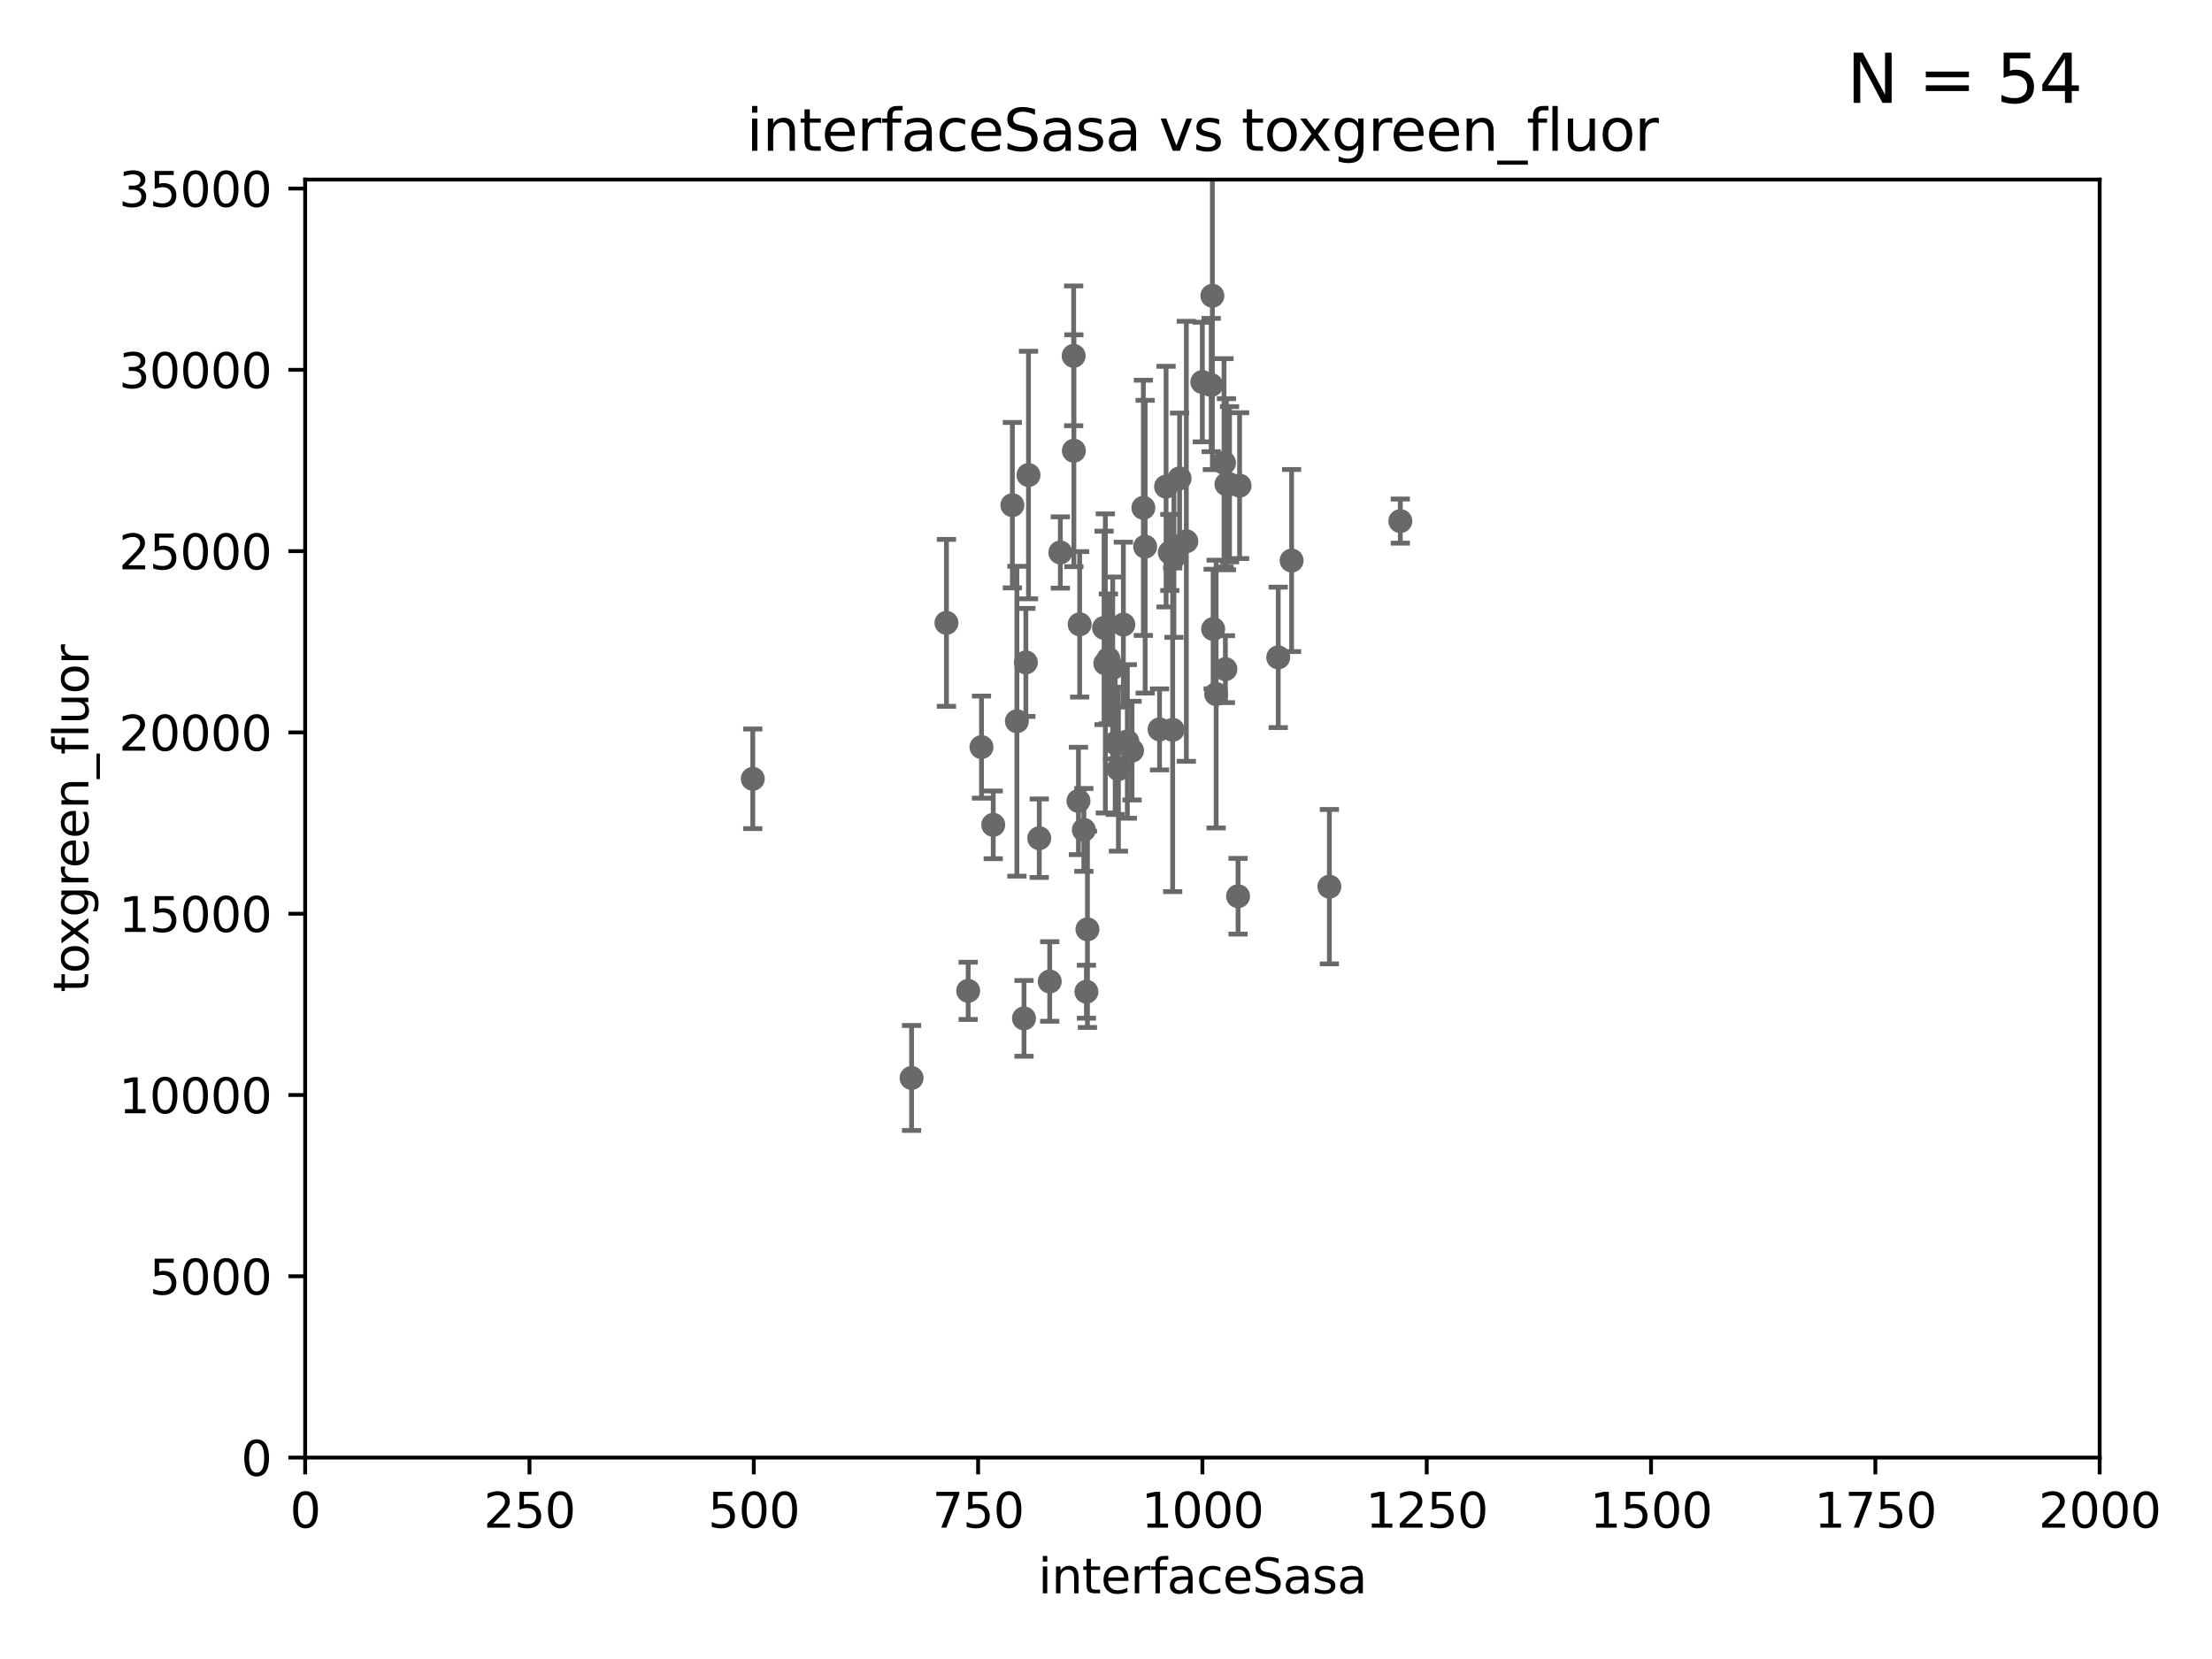 <?xml version="1.0" encoding="utf-8" standalone="no"?>
<!DOCTYPE svg PUBLIC "-//W3C//DTD SVG 1.1//EN"
  "http://www.w3.org/Graphics/SVG/1.1/DTD/svg11.dtd">
<svg xmlns:xlink="http://www.w3.org/1999/xlink" width="460.8pt" height="345.6pt" viewBox="0 0 460.8 345.6" xmlns="http://www.w3.org/2000/svg" version="1.1">
 <defs>
  <style type="text/css">*{stroke-linejoin: round; stroke-linecap: butt}</style>
 </defs>
 <g id="figure_1">
  <g id="patch_1">
   <path d="M 0 345.6 
L 460.8 345.6 
L 460.8 0 
L 0 0 
z
" style="fill: #ffffff"/>
  </g>
  <g id="axes_1">
   <g id="patch_2">
    <path d="M 63.571 303.64 
L 437.4 303.64 
L 437.4 37.411 
L 63.571 37.411 
z
" style="fill: #ffffff"/>
   </g>
   <g id="PathCollection_1">
    <defs>
     <path id="m72a4c3871b" d="M 0 1.118 
C 0.297 1.118 0.581 1 0.791 0.791 
C 1 0.581 1.118 0.297 1.118 0 
C 1.118 -0.297 1 -0.581 0.791 -0.791 
C 0.581 -1 0.297 -1.118 0 -1.118 
C -0.297 -1.118 -0.581 -1 -0.791 -0.791 
C -1 -0.581 -1.118 -0.297 -1.118 0 
C -1.118 0.297 -1 0.581 -0.791 0.791 
C -0.581 1 -0.297 1.118 0 1.118 
z
" style="stroke: #696969"/>
    </defs>
    <g clip-path="url(#pcc42376e22)">
     <use xlink:href="#m72a4c3871b" x="243.693" y="115.09" style="fill: #696969; stroke: #696969"/>
     <use xlink:href="#m72a4c3871b" x="214.256" y="98.96" style="fill: #696969; stroke: #696969"/>
     <use xlink:href="#m72a4c3871b" x="291.711" y="108.552" style="fill: #696969; stroke: #696969"/>
     <use xlink:href="#m72a4c3871b" x="224.916" y="130.059" style="fill: #696969; stroke: #696969"/>
     <use xlink:href="#m72a4c3871b" x="250.465" y="79.585" style="fill: #696969; stroke: #696969"/>
     <use xlink:href="#m72a4c3871b" x="204.462" y="155.635" style="fill: #696969; stroke: #696969"/>
     <use xlink:href="#m72a4c3871b" x="218.677" y="204.462" style="fill: #696969; stroke: #696969"/>
     <use xlink:href="#m72a4c3871b" x="201.688" y="206.41" style="fill: #696969; stroke: #696969"/>
     <use xlink:href="#m72a4c3871b" x="223.708" y="93.895" style="fill: #696969; stroke: #696969"/>
     <use xlink:href="#m72a4c3871b" x="231.802" y="139.15" style="fill: #696969; stroke: #696969"/>
     <use xlink:href="#m72a4c3871b" x="156.817" y="162.243" style="fill: #696969; stroke: #696969"/>
     <use xlink:href="#m72a4c3871b" x="234.846" y="154.457" style="fill: #696969; stroke: #696969"/>
     <use xlink:href="#m72a4c3871b" x="224.662" y="166.847" style="fill: #696969; stroke: #696969"/>
     <use xlink:href="#m72a4c3871b" x="189.899" y="224.561" style="fill: #696969; stroke: #696969"/>
     <use xlink:href="#m72a4c3871b" x="255.273" y="139.395" style="fill: #696969; stroke: #696969"/>
     <use xlink:href="#m72a4c3871b" x="230.901" y="137.251" style="fill: #696969; stroke: #696969"/>
     <use xlink:href="#m72a4c3871b" x="213.706" y="137.993" style="fill: #696969; stroke: #696969"/>
     <use xlink:href="#m72a4c3871b" x="206.91" y="171.827" style="fill: #696969; stroke: #696969"/>
     <use xlink:href="#m72a4c3871b" x="226.534" y="193.597" style="fill: #696969; stroke: #696969"/>
     <use xlink:href="#m72a4c3871b" x="229.998" y="130.801" style="fill: #696969; stroke: #696969"/>
     <use xlink:href="#m72a4c3871b" x="257.91" y="186.7" style="fill: #696969; stroke: #696969"/>
     <use xlink:href="#m72a4c3871b" x="276.932" y="184.712" style="fill: #696969; stroke: #696969"/>
     <use xlink:href="#m72a4c3871b" x="235.826" y="156.366" style="fill: #696969; stroke: #696969"/>
     <use xlink:href="#m72a4c3871b" x="211.835" y="150.246" style="fill: #696969; stroke: #696969"/>
     <use xlink:href="#m72a4c3871b" x="210.895" y="105.234" style="fill: #696969; stroke: #696969"/>
     <use xlink:href="#m72a4c3871b" x="244.288" y="152.035" style="fill: #696969; stroke: #696969"/>
     <use xlink:href="#m72a4c3871b" x="245.731" y="99.654" style="fill: #696969; stroke: #696969"/>
     <use xlink:href="#m72a4c3871b" x="252.562" y="61.614" style="fill: #696969; stroke: #696969"/>
     <use xlink:href="#m72a4c3871b" x="242.914" y="101.372" style="fill: #696969; stroke: #696969"/>
     <use xlink:href="#m72a4c3871b" x="266.28" y="136.942" style="fill: #696969; stroke: #696969"/>
     <use xlink:href="#m72a4c3871b" x="269.065" y="116.772" style="fill: #696969; stroke: #696969"/>
     <use xlink:href="#m72a4c3871b" x="254.987" y="96.415" style="fill: #696969; stroke: #696969"/>
     <use xlink:href="#m72a4c3871b" x="220.886" y="115.091" style="fill: #696969; stroke: #696969"/>
     <use xlink:href="#m72a4c3871b" x="252.721" y="131.033" style="fill: #696969; stroke: #696969"/>
     <use xlink:href="#m72a4c3871b" x="252.312" y="80.209" style="fill: #696969; stroke: #696969"/>
     <use xlink:href="#m72a4c3871b" x="258.229" y="101.166" style="fill: #696969; stroke: #696969"/>
     <use xlink:href="#m72a4c3871b" x="223.66" y="74.129" style="fill: #696969; stroke: #696969"/>
     <use xlink:href="#m72a4c3871b" x="232.987" y="160.224" style="fill: #696969; stroke: #696969"/>
     <use xlink:href="#m72a4c3871b" x="241.557" y="151.945" style="fill: #696969; stroke: #696969"/>
     <use xlink:href="#m72a4c3871b" x="247.136" y="112.761" style="fill: #696969; stroke: #696969"/>
     <use xlink:href="#m72a4c3871b" x="253.345" y="144.591" style="fill: #696969; stroke: #696969"/>
     <use xlink:href="#m72a4c3871b" x="255.489" y="100.872" style="fill: #696969; stroke: #696969"/>
     <use xlink:href="#m72a4c3871b" x="244.553" y="116.067" style="fill: #696969; stroke: #696969"/>
     <use xlink:href="#m72a4c3871b" x="232.318" y="154.79" style="fill: #696969; stroke: #696969"/>
     <use xlink:href="#m72a4c3871b" x="256.134" y="100.88" style="fill: #696969; stroke: #696969"/>
     <use xlink:href="#m72a4c3871b" x="225.785" y="172.883" style="fill: #696969; stroke: #696969"/>
     <use xlink:href="#m72a4c3871b" x="238.185" y="105.788" style="fill: #696969; stroke: #696969"/>
     <use xlink:href="#m72a4c3871b" x="197.163" y="129.752" style="fill: #696969; stroke: #696969"/>
     <use xlink:href="#m72a4c3871b" x="234.02" y="130.114" style="fill: #696969; stroke: #696969"/>
     <use xlink:href="#m72a4c3871b" x="216.495" y="174.616" style="fill: #696969; stroke: #696969"/>
     <use xlink:href="#m72a4c3871b" x="238.555" y="113.883" style="fill: #696969; stroke: #696969"/>
     <use xlink:href="#m72a4c3871b" x="230.261" y="138.203" style="fill: #696969; stroke: #696969"/>
     <use xlink:href="#m72a4c3871b" x="226.319" y="206.592" style="fill: #696969; stroke: #696969"/>
     <use xlink:href="#m72a4c3871b" x="213.318" y="212.147" style="fill: #696969; stroke: #696969"/>
    </g>
   </g>
   <g id="matplotlib.axis_1">
    <g id="xtick_1">
     <g id="line2d_1">
      <defs>
       <path id="m0ecab35fdc" d="M 0 0 
L 0 3.5 
" style="stroke: #000000; stroke-width: 0.8"/>
      </defs>
      <g>
       <use xlink:href="#m0ecab35fdc" x="63.571" y="303.64" style="stroke: #000000; stroke-width: 0.8"/>
      </g>
     </g>
     <g id="text_1">
      <!-- 0 -->
      <g transform="translate(60.39 318.238)scale(0.1 -0.1)">
       <defs>
        <path id="DejaVuSans-30" d="M 2034 4250 
Q 1547 4250 1301 3770 
Q 1056 3291 1056 2328 
Q 1056 1369 1301 889 
Q 1547 409 2034 409 
Q 2525 409 2770 889 
Q 3016 1369 3016 2328 
Q 3016 3291 2770 3770 
Q 2525 4250 2034 4250 
z
M 2034 4750 
Q 2819 4750 3233 4129 
Q 3647 3509 3647 2328 
Q 3647 1150 3233 529 
Q 2819 -91 2034 -91 
Q 1250 -91 836 529 
Q 422 1150 422 2328 
Q 422 3509 836 4129 
Q 1250 4750 2034 4750 
z
" transform="scale(0.016)"/>
       </defs>
       <use xlink:href="#DejaVuSans-30"/>
      </g>
     </g>
    </g>
    <g id="xtick_2">
     <g id="line2d_2">
      <g>
       <use xlink:href="#m0ecab35fdc" x="110.3" y="303.64" style="stroke: #000000; stroke-width: 0.8"/>
      </g>
     </g>
     <g id="text_2">
      <!-- 250 -->
      <g transform="translate(100.756 318.238)scale(0.1 -0.1)">
       <defs>
        <path id="DejaVuSans-32" d="M 1228 531 
L 3431 531 
L 3431 0 
L 469 0 
L 469 531 
Q 828 903 1448 1529 
Q 2069 2156 2228 2338 
Q 2531 2678 2651 2914 
Q 2772 3150 2772 3378 
Q 2772 3750 2511 3984 
Q 2250 4219 1831 4219 
Q 1534 4219 1204 4116 
Q 875 4013 500 3803 
L 500 4441 
Q 881 4594 1212 4672 
Q 1544 4750 1819 4750 
Q 2544 4750 2975 4387 
Q 3406 4025 3406 3419 
Q 3406 3131 3298 2873 
Q 3191 2616 2906 2266 
Q 2828 2175 2409 1742 
Q 1991 1309 1228 531 
z
" transform="scale(0.016)"/>
        <path id="DejaVuSans-35" d="M 691 4666 
L 3169 4666 
L 3169 4134 
L 1269 4134 
L 1269 2991 
Q 1406 3038 1543 3061 
Q 1681 3084 1819 3084 
Q 2600 3084 3056 2656 
Q 3513 2228 3513 1497 
Q 3513 744 3044 326 
Q 2575 -91 1722 -91 
Q 1428 -91 1123 -41 
Q 819 9 494 109 
L 494 744 
Q 775 591 1075 516 
Q 1375 441 1709 441 
Q 2250 441 2565 725 
Q 2881 1009 2881 1497 
Q 2881 1984 2565 2268 
Q 2250 2553 1709 2553 
Q 1456 2553 1204 2497 
Q 953 2441 691 2322 
L 691 4666 
z
" transform="scale(0.016)"/>
       </defs>
       <use xlink:href="#DejaVuSans-32"/>
       <use xlink:href="#DejaVuSans-35" x="63.623"/>
       <use xlink:href="#DejaVuSans-30" x="127.246"/>
      </g>
     </g>
    </g>
    <g id="xtick_3">
     <g id="line2d_3">
      <g>
       <use xlink:href="#m0ecab35fdc" x="157.028" y="303.64" style="stroke: #000000; stroke-width: 0.8"/>
      </g>
     </g>
     <g id="text_3">
      <!-- 500 -->
      <g transform="translate(147.485 318.238)scale(0.1 -0.1)">
       <use xlink:href="#DejaVuSans-35"/>
       <use xlink:href="#DejaVuSans-30" x="63.623"/>
       <use xlink:href="#DejaVuSans-30" x="127.246"/>
      </g>
     </g>
    </g>
    <g id="xtick_4">
     <g id="line2d_4">
      <g>
       <use xlink:href="#m0ecab35fdc" x="203.757" y="303.64" style="stroke: #000000; stroke-width: 0.8"/>
      </g>
     </g>
     <g id="text_4">
      <!-- 750 -->
      <g transform="translate(194.213 318.238)scale(0.1 -0.1)">
       <defs>
        <path id="DejaVuSans-37" d="M 525 4666 
L 3525 4666 
L 3525 4397 
L 1831 0 
L 1172 0 
L 2766 4134 
L 525 4134 
L 525 4666 
z
" transform="scale(0.016)"/>
       </defs>
       <use xlink:href="#DejaVuSans-37"/>
       <use xlink:href="#DejaVuSans-35" x="63.623"/>
       <use xlink:href="#DejaVuSans-30" x="127.246"/>
      </g>
     </g>
    </g>
    <g id="xtick_5">
     <g id="line2d_5">
      <g>
       <use xlink:href="#m0ecab35fdc" x="250.486" y="303.64" style="stroke: #000000; stroke-width: 0.8"/>
      </g>
     </g>
     <g id="text_5">
      <!-- 1000 -->
      <g transform="translate(237.761 318.238)scale(0.1 -0.1)">
       <defs>
        <path id="DejaVuSans-31" d="M 794 531 
L 1825 531 
L 1825 4091 
L 703 3866 
L 703 4441 
L 1819 4666 
L 2450 4666 
L 2450 531 
L 3481 531 
L 3481 0 
L 794 0 
L 794 531 
z
" transform="scale(0.016)"/>
       </defs>
       <use xlink:href="#DejaVuSans-31"/>
       <use xlink:href="#DejaVuSans-30" x="63.623"/>
       <use xlink:href="#DejaVuSans-30" x="127.246"/>
       <use xlink:href="#DejaVuSans-30" x="190.869"/>
      </g>
     </g>
    </g>
    <g id="xtick_6">
     <g id="line2d_6">
      <g>
       <use xlink:href="#m0ecab35fdc" x="297.214" y="303.64" style="stroke: #000000; stroke-width: 0.8"/>
      </g>
     </g>
     <g id="text_6">
      <!-- 1250 -->
      <g transform="translate(284.489 318.238)scale(0.1 -0.1)">
       <use xlink:href="#DejaVuSans-31"/>
       <use xlink:href="#DejaVuSans-32" x="63.623"/>
       <use xlink:href="#DejaVuSans-35" x="127.246"/>
       <use xlink:href="#DejaVuSans-30" x="190.869"/>
      </g>
     </g>
    </g>
    <g id="xtick_7">
     <g id="line2d_7">
      <g>
       <use xlink:href="#m0ecab35fdc" x="343.943" y="303.64" style="stroke: #000000; stroke-width: 0.8"/>
      </g>
     </g>
     <g id="text_7">
      <!-- 1500 -->
      <g transform="translate(331.218 318.238)scale(0.1 -0.1)">
       <use xlink:href="#DejaVuSans-31"/>
       <use xlink:href="#DejaVuSans-35" x="63.623"/>
       <use xlink:href="#DejaVuSans-30" x="127.246"/>
       <use xlink:href="#DejaVuSans-30" x="190.869"/>
      </g>
     </g>
    </g>
    <g id="xtick_8">
     <g id="line2d_8">
      <g>
       <use xlink:href="#m0ecab35fdc" x="390.671" y="303.64" style="stroke: #000000; stroke-width: 0.8"/>
      </g>
     </g>
     <g id="text_8">
      <!-- 1750 -->
      <g transform="translate(377.946 318.238)scale(0.1 -0.1)">
       <use xlink:href="#DejaVuSans-31"/>
       <use xlink:href="#DejaVuSans-37" x="63.623"/>
       <use xlink:href="#DejaVuSans-35" x="127.246"/>
       <use xlink:href="#DejaVuSans-30" x="190.869"/>
      </g>
     </g>
    </g>
    <g id="xtick_9">
     <g id="line2d_9">
      <g>
       <use xlink:href="#m0ecab35fdc" x="437.4" y="303.64" style="stroke: #000000; stroke-width: 0.8"/>
      </g>
     </g>
     <g id="text_9">
      <!-- 2000 -->
      <g transform="translate(424.675 318.238)scale(0.1 -0.1)">
       <use xlink:href="#DejaVuSans-32"/>
       <use xlink:href="#DejaVuSans-30" x="63.623"/>
       <use xlink:href="#DejaVuSans-30" x="127.246"/>
       <use xlink:href="#DejaVuSans-30" x="190.869"/>
      </g>
     </g>
    </g>
    <g id="text_10">
     <!-- interfaceSasa -->
     <g transform="translate(216.279 331.917)scale(0.1 -0.1)">
      <defs>
       <path id="DejaVuSans-69" d="M 603 3500 
L 1178 3500 
L 1178 0 
L 603 0 
L 603 3500 
z
M 603 4863 
L 1178 4863 
L 1178 4134 
L 603 4134 
L 603 4863 
z
" transform="scale(0.016)"/>
       <path id="DejaVuSans-6e" d="M 3513 2113 
L 3513 0 
L 2938 0 
L 2938 2094 
Q 2938 2591 2744 2837 
Q 2550 3084 2163 3084 
Q 1697 3084 1428 2787 
Q 1159 2491 1159 1978 
L 1159 0 
L 581 0 
L 581 3500 
L 1159 3500 
L 1159 2956 
Q 1366 3272 1645 3428 
Q 1925 3584 2291 3584 
Q 2894 3584 3203 3211 
Q 3513 2838 3513 2113 
z
" transform="scale(0.016)"/>
       <path id="DejaVuSans-74" d="M 1172 4494 
L 1172 3500 
L 2356 3500 
L 2356 3053 
L 1172 3053 
L 1172 1153 
Q 1172 725 1289 603 
Q 1406 481 1766 481 
L 2356 481 
L 2356 0 
L 1766 0 
Q 1100 0 847 248 
Q 594 497 594 1153 
L 594 3053 
L 172 3053 
L 172 3500 
L 594 3500 
L 594 4494 
L 1172 4494 
z
" transform="scale(0.016)"/>
       <path id="DejaVuSans-65" d="M 3597 1894 
L 3597 1613 
L 953 1613 
Q 991 1019 1311 708 
Q 1631 397 2203 397 
Q 2534 397 2845 478 
Q 3156 559 3463 722 
L 3463 178 
Q 3153 47 2828 -22 
Q 2503 -91 2169 -91 
Q 1331 -91 842 396 
Q 353 884 353 1716 
Q 353 2575 817 3079 
Q 1281 3584 2069 3584 
Q 2775 3584 3186 3129 
Q 3597 2675 3597 1894 
z
M 3022 2063 
Q 3016 2534 2758 2815 
Q 2500 3097 2075 3097 
Q 1594 3097 1305 2825 
Q 1016 2553 972 2059 
L 3022 2063 
z
" transform="scale(0.016)"/>
       <path id="DejaVuSans-72" d="M 2631 2963 
Q 2534 3019 2420 3045 
Q 2306 3072 2169 3072 
Q 1681 3072 1420 2755 
Q 1159 2438 1159 1844 
L 1159 0 
L 581 0 
L 581 3500 
L 1159 3500 
L 1159 2956 
Q 1341 3275 1631 3429 
Q 1922 3584 2338 3584 
Q 2397 3584 2469 3576 
Q 2541 3569 2628 3553 
L 2631 2963 
z
" transform="scale(0.016)"/>
       <path id="DejaVuSans-66" d="M 2375 4863 
L 2375 4384 
L 1825 4384 
Q 1516 4384 1395 4259 
Q 1275 4134 1275 3809 
L 1275 3500 
L 2222 3500 
L 2222 3053 
L 1275 3053 
L 1275 0 
L 697 0 
L 697 3053 
L 147 3053 
L 147 3500 
L 697 3500 
L 697 3744 
Q 697 4328 969 4595 
Q 1241 4863 1831 4863 
L 2375 4863 
z
" transform="scale(0.016)"/>
       <path id="DejaVuSans-61" d="M 2194 1759 
Q 1497 1759 1228 1600 
Q 959 1441 959 1056 
Q 959 750 1161 570 
Q 1363 391 1709 391 
Q 2188 391 2477 730 
Q 2766 1069 2766 1631 
L 2766 1759 
L 2194 1759 
z
M 3341 1997 
L 3341 0 
L 2766 0 
L 2766 531 
Q 2569 213 2275 61 
Q 1981 -91 1556 -91 
Q 1019 -91 701 211 
Q 384 513 384 1019 
Q 384 1609 779 1909 
Q 1175 2209 1959 2209 
L 2766 2209 
L 2766 2266 
Q 2766 2663 2505 2880 
Q 2244 3097 1772 3097 
Q 1472 3097 1187 3025 
Q 903 2953 641 2809 
L 641 3341 
Q 956 3463 1253 3523 
Q 1550 3584 1831 3584 
Q 2591 3584 2966 3190 
Q 3341 2797 3341 1997 
z
" transform="scale(0.016)"/>
       <path id="DejaVuSans-63" d="M 3122 3366 
L 3122 2828 
Q 2878 2963 2633 3030 
Q 2388 3097 2138 3097 
Q 1578 3097 1268 2742 
Q 959 2388 959 1747 
Q 959 1106 1268 751 
Q 1578 397 2138 397 
Q 2388 397 2633 464 
Q 2878 531 3122 666 
L 3122 134 
Q 2881 22 2623 -34 
Q 2366 -91 2075 -91 
Q 1284 -91 818 406 
Q 353 903 353 1747 
Q 353 2603 823 3093 
Q 1294 3584 2113 3584 
Q 2378 3584 2631 3529 
Q 2884 3475 3122 3366 
z
" transform="scale(0.016)"/>
       <path id="DejaVuSans-53" d="M 3425 4513 
L 3425 3897 
Q 3066 4069 2747 4153 
Q 2428 4238 2131 4238 
Q 1616 4238 1336 4038 
Q 1056 3838 1056 3469 
Q 1056 3159 1242 3001 
Q 1428 2844 1947 2747 
L 2328 2669 
Q 3034 2534 3370 2195 
Q 3706 1856 3706 1288 
Q 3706 609 3251 259 
Q 2797 -91 1919 -91 
Q 1588 -91 1214 -16 
Q 841 59 441 206 
L 441 856 
Q 825 641 1194 531 
Q 1563 422 1919 422 
Q 2459 422 2753 634 
Q 3047 847 3047 1241 
Q 3047 1584 2836 1778 
Q 2625 1972 2144 2069 
L 1759 2144 
Q 1053 2284 737 2584 
Q 422 2884 422 3419 
Q 422 4038 858 4394 
Q 1294 4750 2059 4750 
Q 2388 4750 2728 4690 
Q 3069 4631 3425 4513 
z
" transform="scale(0.016)"/>
       <path id="DejaVuSans-73" d="M 2834 3397 
L 2834 2853 
Q 2591 2978 2328 3040 
Q 2066 3103 1784 3103 
Q 1356 3103 1142 2972 
Q 928 2841 928 2578 
Q 928 2378 1081 2264 
Q 1234 2150 1697 2047 
L 1894 2003 
Q 2506 1872 2764 1633 
Q 3022 1394 3022 966 
Q 3022 478 2636 193 
Q 2250 -91 1575 -91 
Q 1294 -91 989 -36 
Q 684 19 347 128 
L 347 722 
Q 666 556 975 473 
Q 1284 391 1588 391 
Q 1994 391 2212 530 
Q 2431 669 2431 922 
Q 2431 1156 2273 1281 
Q 2116 1406 1581 1522 
L 1381 1569 
Q 847 1681 609 1914 
Q 372 2147 372 2553 
Q 372 3047 722 3315 
Q 1072 3584 1716 3584 
Q 2034 3584 2315 3537 
Q 2597 3491 2834 3397 
z
" transform="scale(0.016)"/>
      </defs>
      <use xlink:href="#DejaVuSans-69"/>
      <use xlink:href="#DejaVuSans-6e" x="27.783"/>
      <use xlink:href="#DejaVuSans-74" x="91.162"/>
      <use xlink:href="#DejaVuSans-65" x="130.371"/>
      <use xlink:href="#DejaVuSans-72" x="191.895"/>
      <use xlink:href="#DejaVuSans-66" x="233.008"/>
      <use xlink:href="#DejaVuSans-61" x="268.213"/>
      <use xlink:href="#DejaVuSans-63" x="329.492"/>
      <use xlink:href="#DejaVuSans-65" x="384.473"/>
      <use xlink:href="#DejaVuSans-53" x="445.996"/>
      <use xlink:href="#DejaVuSans-61" x="509.473"/>
      <use xlink:href="#DejaVuSans-73" x="570.752"/>
      <use xlink:href="#DejaVuSans-61" x="622.852"/>
     </g>
    </g>
   </g>
   <g id="matplotlib.axis_2">
    <g id="ytick_1">
     <g id="line2d_10">
      <defs>
       <path id="m2fa29a3e95" d="M 0 0 
L -3.5 0 
" style="stroke: #000000; stroke-width: 0.8"/>
      </defs>
      <g>
       <use xlink:href="#m2fa29a3e95" x="63.571" y="303.64" style="stroke: #000000; stroke-width: 0.8"/>
      </g>
     </g>
     <g id="text_11">
      <!-- 0 -->
      <g transform="translate(50.209 307.439)scale(0.1 -0.1)">
       <use xlink:href="#DejaVuSans-30"/>
      </g>
     </g>
    </g>
    <g id="ytick_2">
     <g id="line2d_11">
      <g>
       <use xlink:href="#m2fa29a3e95" x="63.571" y="265.874" style="stroke: #000000; stroke-width: 0.8"/>
      </g>
     </g>
     <g id="text_12">
      <!-- 5000 -->
      <g transform="translate(31.121 269.673)scale(0.1 -0.1)">
       <use xlink:href="#DejaVuSans-35"/>
       <use xlink:href="#DejaVuSans-30" x="63.623"/>
       <use xlink:href="#DejaVuSans-30" x="127.246"/>
       <use xlink:href="#DejaVuSans-30" x="190.869"/>
      </g>
     </g>
    </g>
    <g id="ytick_3">
     <g id="line2d_12">
      <g>
       <use xlink:href="#m2fa29a3e95" x="63.571" y="228.108" style="stroke: #000000; stroke-width: 0.8"/>
      </g>
     </g>
     <g id="text_13">
      <!-- 10000 -->
      <g transform="translate(24.759 231.907)scale(0.1 -0.1)">
       <use xlink:href="#DejaVuSans-31"/>
       <use xlink:href="#DejaVuSans-30" x="63.623"/>
       <use xlink:href="#DejaVuSans-30" x="127.246"/>
       <use xlink:href="#DejaVuSans-30" x="190.869"/>
       <use xlink:href="#DejaVuSans-30" x="254.492"/>
      </g>
     </g>
    </g>
    <g id="ytick_4">
     <g id="line2d_13">
      <g>
       <use xlink:href="#m2fa29a3e95" x="63.571" y="190.342" style="stroke: #000000; stroke-width: 0.8"/>
      </g>
     </g>
     <g id="text_14">
      <!-- 15000 -->
      <g transform="translate(24.759 194.141)scale(0.1 -0.1)">
       <use xlink:href="#DejaVuSans-31"/>
       <use xlink:href="#DejaVuSans-35" x="63.623"/>
       <use xlink:href="#DejaVuSans-30" x="127.246"/>
       <use xlink:href="#DejaVuSans-30" x="190.869"/>
       <use xlink:href="#DejaVuSans-30" x="254.492"/>
      </g>
     </g>
    </g>
    <g id="ytick_5">
     <g id="line2d_14">
      <g>
       <use xlink:href="#m2fa29a3e95" x="63.571" y="152.576" style="stroke: #000000; stroke-width: 0.8"/>
      </g>
     </g>
     <g id="text_15">
      <!-- 20000 -->
      <g transform="translate(24.759 156.375)scale(0.1 -0.1)">
       <use xlink:href="#DejaVuSans-32"/>
       <use xlink:href="#DejaVuSans-30" x="63.623"/>
       <use xlink:href="#DejaVuSans-30" x="127.246"/>
       <use xlink:href="#DejaVuSans-30" x="190.869"/>
       <use xlink:href="#DejaVuSans-30" x="254.492"/>
      </g>
     </g>
    </g>
    <g id="ytick_6">
     <g id="line2d_15">
      <g>
       <use xlink:href="#m2fa29a3e95" x="63.571" y="114.81" style="stroke: #000000; stroke-width: 0.8"/>
      </g>
     </g>
     <g id="text_16">
      <!-- 25000 -->
      <g transform="translate(24.759 118.609)scale(0.1 -0.1)">
       <use xlink:href="#DejaVuSans-32"/>
       <use xlink:href="#DejaVuSans-35" x="63.623"/>
       <use xlink:href="#DejaVuSans-30" x="127.246"/>
       <use xlink:href="#DejaVuSans-30" x="190.869"/>
       <use xlink:href="#DejaVuSans-30" x="254.492"/>
      </g>
     </g>
    </g>
    <g id="ytick_7">
     <g id="line2d_16">
      <g>
       <use xlink:href="#m2fa29a3e95" x="63.571" y="77.044" style="stroke: #000000; stroke-width: 0.8"/>
      </g>
     </g>
     <g id="text_17">
      <!-- 30000 -->
      <g transform="translate(24.759 80.844)scale(0.1 -0.1)">
       <defs>
        <path id="DejaVuSans-33" d="M 2597 2516 
Q 3050 2419 3304 2112 
Q 3559 1806 3559 1356 
Q 3559 666 3084 287 
Q 2609 -91 1734 -91 
Q 1441 -91 1130 -33 
Q 819 25 488 141 
L 488 750 
Q 750 597 1062 519 
Q 1375 441 1716 441 
Q 2309 441 2620 675 
Q 2931 909 2931 1356 
Q 2931 1769 2642 2001 
Q 2353 2234 1838 2234 
L 1294 2234 
L 1294 2753 
L 1863 2753 
Q 2328 2753 2575 2939 
Q 2822 3125 2822 3475 
Q 2822 3834 2567 4026 
Q 2313 4219 1838 4219 
Q 1578 4219 1281 4162 
Q 984 4106 628 3988 
L 628 4550 
Q 988 4650 1302 4700 
Q 1616 4750 1894 4750 
Q 2613 4750 3031 4423 
Q 3450 4097 3450 3541 
Q 3450 3153 3228 2886 
Q 3006 2619 2597 2516 
z
" transform="scale(0.016)"/>
       </defs>
       <use xlink:href="#DejaVuSans-33"/>
       <use xlink:href="#DejaVuSans-30" x="63.623"/>
       <use xlink:href="#DejaVuSans-30" x="127.246"/>
       <use xlink:href="#DejaVuSans-30" x="190.869"/>
       <use xlink:href="#DejaVuSans-30" x="254.492"/>
      </g>
     </g>
    </g>
    <g id="ytick_8">
     <g id="line2d_17">
      <g>
       <use xlink:href="#m2fa29a3e95" x="63.571" y="39.278" style="stroke: #000000; stroke-width: 0.8"/>
      </g>
     </g>
     <g id="text_18">
      <!-- 35000 -->
      <g transform="translate(24.759 43.078)scale(0.1 -0.1)">
       <use xlink:href="#DejaVuSans-33"/>
       <use xlink:href="#DejaVuSans-35" x="63.623"/>
       <use xlink:href="#DejaVuSans-30" x="127.246"/>
       <use xlink:href="#DejaVuSans-30" x="190.869"/>
       <use xlink:href="#DejaVuSans-30" x="254.492"/>
      </g>
     </g>
    </g>
    <g id="text_19">
     <!-- toxgreen_fluor -->
     <g transform="translate(18.401 206.72)rotate(-90)scale(0.1 -0.1)">
      <defs>
       <path id="DejaVuSans-6f" d="M 1959 3097 
Q 1497 3097 1228 2736 
Q 959 2375 959 1747 
Q 959 1119 1226 758 
Q 1494 397 1959 397 
Q 2419 397 2687 759 
Q 2956 1122 2956 1747 
Q 2956 2369 2687 2733 
Q 2419 3097 1959 3097 
z
M 1959 3584 
Q 2709 3584 3137 3096 
Q 3566 2609 3566 1747 
Q 3566 888 3137 398 
Q 2709 -91 1959 -91 
Q 1206 -91 779 398 
Q 353 888 353 1747 
Q 353 2609 779 3096 
Q 1206 3584 1959 3584 
z
" transform="scale(0.016)"/>
       <path id="DejaVuSans-78" d="M 3513 3500 
L 2247 1797 
L 3578 0 
L 2900 0 
L 1881 1375 
L 863 0 
L 184 0 
L 1544 1831 
L 300 3500 
L 978 3500 
L 1906 2253 
L 2834 3500 
L 3513 3500 
z
" transform="scale(0.016)"/>
       <path id="DejaVuSans-67" d="M 2906 1791 
Q 2906 2416 2648 2759 
Q 2391 3103 1925 3103 
Q 1463 3103 1205 2759 
Q 947 2416 947 1791 
Q 947 1169 1205 825 
Q 1463 481 1925 481 
Q 2391 481 2648 825 
Q 2906 1169 2906 1791 
z
M 3481 434 
Q 3481 -459 3084 -895 
Q 2688 -1331 1869 -1331 
Q 1566 -1331 1297 -1286 
Q 1028 -1241 775 -1147 
L 775 -588 
Q 1028 -725 1275 -790 
Q 1522 -856 1778 -856 
Q 2344 -856 2625 -561 
Q 2906 -266 2906 331 
L 2906 616 
Q 2728 306 2450 153 
Q 2172 0 1784 0 
Q 1141 0 747 490 
Q 353 981 353 1791 
Q 353 2603 747 3093 
Q 1141 3584 1784 3584 
Q 2172 3584 2450 3431 
Q 2728 3278 2906 2969 
L 2906 3500 
L 3481 3500 
L 3481 434 
z
" transform="scale(0.016)"/>
       <path id="DejaVuSans-5f" d="M 3263 -1063 
L 3263 -1509 
L -63 -1509 
L -63 -1063 
L 3263 -1063 
z
" transform="scale(0.016)"/>
       <path id="DejaVuSans-6c" d="M 603 4863 
L 1178 4863 
L 1178 0 
L 603 0 
L 603 4863 
z
" transform="scale(0.016)"/>
       <path id="DejaVuSans-75" d="M 544 1381 
L 544 3500 
L 1119 3500 
L 1119 1403 
Q 1119 906 1312 657 
Q 1506 409 1894 409 
Q 2359 409 2629 706 
Q 2900 1003 2900 1516 
L 2900 3500 
L 3475 3500 
L 3475 0 
L 2900 0 
L 2900 538 
Q 2691 219 2414 64 
Q 2138 -91 1772 -91 
Q 1169 -91 856 284 
Q 544 659 544 1381 
z
M 1991 3584 
L 1991 3584 
z
" transform="scale(0.016)"/>
      </defs>
      <use xlink:href="#DejaVuSans-74"/>
      <use xlink:href="#DejaVuSans-6f" x="39.209"/>
      <use xlink:href="#DejaVuSans-78" x="97.266"/>
      <use xlink:href="#DejaVuSans-67" x="156.445"/>
      <use xlink:href="#DejaVuSans-72" x="219.922"/>
      <use xlink:href="#DejaVuSans-65" x="258.785"/>
      <use xlink:href="#DejaVuSans-65" x="320.309"/>
      <use xlink:href="#DejaVuSans-6e" x="381.832"/>
      <use xlink:href="#DejaVuSans-5f" x="445.211"/>
      <use xlink:href="#DejaVuSans-66" x="495.211"/>
      <use xlink:href="#DejaVuSans-6c" x="530.416"/>
      <use xlink:href="#DejaVuSans-75" x="558.199"/>
      <use xlink:href="#DejaVuSans-6f" x="621.578"/>
      <use xlink:href="#DejaVuSans-72" x="682.76"/>
     </g>
    </g>
   </g>
   <g id="LineCollection_1">
    <path d="M 243.693 123.008 
L 243.693 107.171 
" clip-path="url(#pcc42376e22)" style="fill: none; stroke: #696969"/>
    <path d="M 214.256 124.744 
L 214.256 73.175 
" clip-path="url(#pcc42376e22)" style="fill: none; stroke: #696969"/>
    <path d="M 291.711 113.148 
L 291.711 103.957 
" clip-path="url(#pcc42376e22)" style="fill: none; stroke: #696969"/>
    <path d="M 224.916 145.209 
L 224.916 114.909 
" clip-path="url(#pcc42376e22)" style="fill: none; stroke: #696969"/>
    <path d="M 250.465 92.04 
L 250.465 67.13 
" clip-path="url(#pcc42376e22)" style="fill: none; stroke: #696969"/>
    <path d="M 204.462 166.268 
L 204.462 145.002 
" clip-path="url(#pcc42376e22)" style="fill: none; stroke: #696969"/>
    <path d="M 218.677 212.746 
L 218.677 196.178 
" clip-path="url(#pcc42376e22)" style="fill: none; stroke: #696969"/>
    <path d="M 201.688 212.375 
L 201.688 200.445 
" clip-path="url(#pcc42376e22)" style="fill: none; stroke: #696969"/>
    <path d="M 223.708 118.044 
L 223.708 69.747 
" clip-path="url(#pcc42376e22)" style="fill: none; stroke: #696969"/>
    <path d="M 231.802 158.1 
L 231.802 120.201 
" clip-path="url(#pcc42376e22)" style="fill: none; stroke: #696969"/>
    <path d="M 156.817 172.618 
L 156.817 151.867 
" clip-path="url(#pcc42376e22)" style="fill: none; stroke: #696969"/>
    <path d="M 234.846 170.456 
L 234.846 138.458 
" clip-path="url(#pcc42376e22)" style="fill: none; stroke: #696969"/>
    <path d="M 224.662 178.027 
L 224.662 155.668 
" clip-path="url(#pcc42376e22)" style="fill: none; stroke: #696969"/>
    <path d="M 189.899 235.496 
L 189.899 213.627 
" clip-path="url(#pcc42376e22)" style="fill: none; stroke: #696969"/>
    <path d="M 255.273 146.369 
L 255.273 132.42 
" clip-path="url(#pcc42376e22)" style="fill: none; stroke: #696969"/>
    <path d="M 230.901 150.773 
L 230.901 123.729 
" clip-path="url(#pcc42376e22)" style="fill: none; stroke: #696969"/>
    <path d="M 213.706 149.246 
L 213.706 126.741 
" clip-path="url(#pcc42376e22)" style="fill: none; stroke: #696969"/>
    <path d="M 206.91 178.879 
L 206.91 164.775 
" clip-path="url(#pcc42376e22)" style="fill: none; stroke: #696969"/>
    <path d="M 226.534 214.035 
L 226.534 173.16 
" clip-path="url(#pcc42376e22)" style="fill: none; stroke: #696969"/>
    <path d="M 229.998 150.951 
L 229.998 110.652 
" clip-path="url(#pcc42376e22)" style="fill: none; stroke: #696969"/>
    <path d="M 257.91 194.587 
L 257.91 178.814 
" clip-path="url(#pcc42376e22)" style="fill: none; stroke: #696969"/>
    <path d="M 276.932 200.794 
L 276.932 168.63 
" clip-path="url(#pcc42376e22)" style="fill: none; stroke: #696969"/>
    <path d="M 235.826 166.65 
L 235.826 146.083 
" clip-path="url(#pcc42376e22)" style="fill: none; stroke: #696969"/>
    <path d="M 211.835 182.519 
L 211.835 117.972 
" clip-path="url(#pcc42376e22)" style="fill: none; stroke: #696969"/>
    <path d="M 210.895 122.461 
L 210.895 88.007 
" clip-path="url(#pcc42376e22)" style="fill: none; stroke: #696969"/>
    <path d="M 244.288 185.743 
L 244.288 118.327 
" clip-path="url(#pcc42376e22)" style="fill: none; stroke: #696969"/>
    <path d="M 245.731 113.257 
L 245.731 86.051 
" clip-path="url(#pcc42376e22)" style="fill: none; stroke: #696969"/>
    <path d="M 252.562 97.825 
L 252.562 25.402 
" clip-path="url(#pcc42376e22)" style="fill: none; stroke: #696969"/>
    <path d="M 242.914 126.436 
L 242.914 76.309 
" clip-path="url(#pcc42376e22)" style="fill: none; stroke: #696969"/>
    <path d="M 266.28 151.57 
L 266.28 122.315 
" clip-path="url(#pcc42376e22)" style="fill: none; stroke: #696969"/>
    <path d="M 269.065 135.741 
L 269.065 97.804 
" clip-path="url(#pcc42376e22)" style="fill: none; stroke: #696969"/>
    <path d="M 254.987 118.115 
L 254.987 74.714 
" clip-path="url(#pcc42376e22)" style="fill: none; stroke: #696969"/>
    <path d="M 220.886 122.516 
L 220.886 107.666 
" clip-path="url(#pcc42376e22)" style="fill: none; stroke: #696969"/>
    <path d="M 252.721 143.479 
L 252.721 118.586 
" clip-path="url(#pcc42376e22)" style="fill: none; stroke: #696969"/>
    <path d="M 252.312 94.094 
L 252.312 66.324 
" clip-path="url(#pcc42376e22)" style="fill: none; stroke: #696969"/>
    <path d="M 258.229 116.358 
L 258.229 85.973 
" clip-path="url(#pcc42376e22)" style="fill: none; stroke: #696969"/>
    <path d="M 223.66 88.692 
L 223.66 59.566 
" clip-path="url(#pcc42376e22)" style="fill: none; stroke: #696969"/>
    <path d="M 232.987 177.314 
L 232.987 143.135 
" clip-path="url(#pcc42376e22)" style="fill: none; stroke: #696969"/>
    <path d="M 241.557 160.385 
L 241.557 143.505 
" clip-path="url(#pcc42376e22)" style="fill: none; stroke: #696969"/>
    <path d="M 247.136 158.597 
L 247.136 66.926 
" clip-path="url(#pcc42376e22)" style="fill: none; stroke: #696969"/>
    <path d="M 253.345 172.484 
L 253.345 116.697 
" clip-path="url(#pcc42376e22)" style="fill: none; stroke: #696969"/>
    <path d="M 255.489 118.692 
L 255.489 83.052 
" clip-path="url(#pcc42376e22)" style="fill: none; stroke: #696969"/>
    <path d="M 244.553 132.771 
L 244.553 99.364 
" clip-path="url(#pcc42376e22)" style="fill: none; stroke: #696969"/>
    <path d="M 232.318 169.67 
L 232.318 139.91 
" clip-path="url(#pcc42376e22)" style="fill: none; stroke: #696969"/>
    <path d="M 256.134 117.048 
L 256.134 84.711 
" clip-path="url(#pcc42376e22)" style="fill: none; stroke: #696969"/>
    <path d="M 225.785 181.512 
L 225.785 164.255 
" clip-path="url(#pcc42376e22)" style="fill: none; stroke: #696969"/>
    <path d="M 238.185 132.373 
L 238.185 79.202 
" clip-path="url(#pcc42376e22)" style="fill: none; stroke: #696969"/>
    <path d="M 197.163 147.136 
L 197.163 112.367 
" clip-path="url(#pcc42376e22)" style="fill: none; stroke: #696969"/>
    <path d="M 234.02 147.286 
L 234.02 112.943 
" clip-path="url(#pcc42376e22)" style="fill: none; stroke: #696969"/>
    <path d="M 216.495 182.79 
L 216.495 166.441 
" clip-path="url(#pcc42376e22)" style="fill: none; stroke: #696969"/>
    <path d="M 238.555 144.378 
L 238.555 83.389 
" clip-path="url(#pcc42376e22)" style="fill: none; stroke: #696969"/>
    <path d="M 230.261 169.362 
L 230.261 107.043 
" clip-path="url(#pcc42376e22)" style="fill: none; stroke: #696969"/>
    <path d="M 226.319 212.112 
L 226.319 201.073 
" clip-path="url(#pcc42376e22)" style="fill: none; stroke: #696969"/>
    <path d="M 213.318 220.035 
L 213.318 204.259 
" clip-path="url(#pcc42376e22)" style="fill: none; stroke: #696969"/>
   </g>
   <g id="line2d_18">
    <defs>
     <path id="mafced279f8" d="M 2 0 
L -2 -0 
" style="stroke: #696969"/>
    </defs>
    <g clip-path="url(#pcc42376e22)">
     <use xlink:href="#mafced279f8" x="243.693" y="123.008" style="fill: #696969; stroke: #696969"/>
     <use xlink:href="#mafced279f8" x="214.256" y="124.744" style="fill: #696969; stroke: #696969"/>
     <use xlink:href="#mafced279f8" x="291.711" y="113.148" style="fill: #696969; stroke: #696969"/>
     <use xlink:href="#mafced279f8" x="224.916" y="145.209" style="fill: #696969; stroke: #696969"/>
     <use xlink:href="#mafced279f8" x="250.465" y="92.04" style="fill: #696969; stroke: #696969"/>
     <use xlink:href="#mafced279f8" x="204.462" y="166.268" style="fill: #696969; stroke: #696969"/>
     <use xlink:href="#mafced279f8" x="218.677" y="212.746" style="fill: #696969; stroke: #696969"/>
     <use xlink:href="#mafced279f8" x="201.688" y="212.375" style="fill: #696969; stroke: #696969"/>
     <use xlink:href="#mafced279f8" x="223.708" y="118.044" style="fill: #696969; stroke: #696969"/>
     <use xlink:href="#mafced279f8" x="231.802" y="158.1" style="fill: #696969; stroke: #696969"/>
     <use xlink:href="#mafced279f8" x="156.817" y="172.618" style="fill: #696969; stroke: #696969"/>
     <use xlink:href="#mafced279f8" x="234.846" y="170.456" style="fill: #696969; stroke: #696969"/>
     <use xlink:href="#mafced279f8" x="224.662" y="178.027" style="fill: #696969; stroke: #696969"/>
     <use xlink:href="#mafced279f8" x="189.899" y="235.496" style="fill: #696969; stroke: #696969"/>
     <use xlink:href="#mafced279f8" x="255.273" y="146.369" style="fill: #696969; stroke: #696969"/>
     <use xlink:href="#mafced279f8" x="230.901" y="150.773" style="fill: #696969; stroke: #696969"/>
     <use xlink:href="#mafced279f8" x="213.706" y="149.246" style="fill: #696969; stroke: #696969"/>
     <use xlink:href="#mafced279f8" x="206.91" y="178.879" style="fill: #696969; stroke: #696969"/>
     <use xlink:href="#mafced279f8" x="226.534" y="214.035" style="fill: #696969; stroke: #696969"/>
     <use xlink:href="#mafced279f8" x="229.998" y="150.951" style="fill: #696969; stroke: #696969"/>
     <use xlink:href="#mafced279f8" x="257.91" y="194.587" style="fill: #696969; stroke: #696969"/>
     <use xlink:href="#mafced279f8" x="276.932" y="200.794" style="fill: #696969; stroke: #696969"/>
     <use xlink:href="#mafced279f8" x="235.826" y="166.65" style="fill: #696969; stroke: #696969"/>
     <use xlink:href="#mafced279f8" x="211.835" y="182.519" style="fill: #696969; stroke: #696969"/>
     <use xlink:href="#mafced279f8" x="210.895" y="122.461" style="fill: #696969; stroke: #696969"/>
     <use xlink:href="#mafced279f8" x="244.288" y="185.743" style="fill: #696969; stroke: #696969"/>
     <use xlink:href="#mafced279f8" x="245.731" y="113.257" style="fill: #696969; stroke: #696969"/>
     <use xlink:href="#mafced279f8" x="252.562" y="97.825" style="fill: #696969; stroke: #696969"/>
     <use xlink:href="#mafced279f8" x="242.914" y="126.436" style="fill: #696969; stroke: #696969"/>
     <use xlink:href="#mafced279f8" x="266.28" y="151.57" style="fill: #696969; stroke: #696969"/>
     <use xlink:href="#mafced279f8" x="269.065" y="135.741" style="fill: #696969; stroke: #696969"/>
     <use xlink:href="#mafced279f8" x="254.987" y="118.115" style="fill: #696969; stroke: #696969"/>
     <use xlink:href="#mafced279f8" x="220.886" y="122.516" style="fill: #696969; stroke: #696969"/>
     <use xlink:href="#mafced279f8" x="252.721" y="143.479" style="fill: #696969; stroke: #696969"/>
     <use xlink:href="#mafced279f8" x="252.312" y="94.094" style="fill: #696969; stroke: #696969"/>
     <use xlink:href="#mafced279f8" x="258.229" y="116.358" style="fill: #696969; stroke: #696969"/>
     <use xlink:href="#mafced279f8" x="223.66" y="88.692" style="fill: #696969; stroke: #696969"/>
     <use xlink:href="#mafced279f8" x="232.987" y="177.314" style="fill: #696969; stroke: #696969"/>
     <use xlink:href="#mafced279f8" x="241.557" y="160.385" style="fill: #696969; stroke: #696969"/>
     <use xlink:href="#mafced279f8" x="247.136" y="158.597" style="fill: #696969; stroke: #696969"/>
     <use xlink:href="#mafced279f8" x="253.345" y="172.484" style="fill: #696969; stroke: #696969"/>
     <use xlink:href="#mafced279f8" x="255.489" y="118.692" style="fill: #696969; stroke: #696969"/>
     <use xlink:href="#mafced279f8" x="244.553" y="132.771" style="fill: #696969; stroke: #696969"/>
     <use xlink:href="#mafced279f8" x="232.318" y="169.67" style="fill: #696969; stroke: #696969"/>
     <use xlink:href="#mafced279f8" x="256.134" y="117.048" style="fill: #696969; stroke: #696969"/>
     <use xlink:href="#mafced279f8" x="225.785" y="181.512" style="fill: #696969; stroke: #696969"/>
     <use xlink:href="#mafced279f8" x="238.185" y="132.373" style="fill: #696969; stroke: #696969"/>
     <use xlink:href="#mafced279f8" x="197.163" y="147.136" style="fill: #696969; stroke: #696969"/>
     <use xlink:href="#mafced279f8" x="234.02" y="147.286" style="fill: #696969; stroke: #696969"/>
     <use xlink:href="#mafced279f8" x="216.495" y="182.79" style="fill: #696969; stroke: #696969"/>
     <use xlink:href="#mafced279f8" x="238.555" y="144.378" style="fill: #696969; stroke: #696969"/>
     <use xlink:href="#mafced279f8" x="230.261" y="169.362" style="fill: #696969; stroke: #696969"/>
     <use xlink:href="#mafced279f8" x="226.319" y="212.112" style="fill: #696969; stroke: #696969"/>
     <use xlink:href="#mafced279f8" x="213.318" y="220.035" style="fill: #696969; stroke: #696969"/>
    </g>
   </g>
   <g id="line2d_19">
    <g clip-path="url(#pcc42376e22)">
     <use xlink:href="#mafced279f8" x="243.693" y="107.171" style="fill: #696969; stroke: #696969"/>
     <use xlink:href="#mafced279f8" x="214.256" y="73.175" style="fill: #696969; stroke: #696969"/>
     <use xlink:href="#mafced279f8" x="291.711" y="103.957" style="fill: #696969; stroke: #696969"/>
     <use xlink:href="#mafced279f8" x="224.916" y="114.909" style="fill: #696969; stroke: #696969"/>
     <use xlink:href="#mafced279f8" x="250.465" y="67.13" style="fill: #696969; stroke: #696969"/>
     <use xlink:href="#mafced279f8" x="204.462" y="145.002" style="fill: #696969; stroke: #696969"/>
     <use xlink:href="#mafced279f8" x="218.677" y="196.178" style="fill: #696969; stroke: #696969"/>
     <use xlink:href="#mafced279f8" x="201.688" y="200.445" style="fill: #696969; stroke: #696969"/>
     <use xlink:href="#mafced279f8" x="223.708" y="69.747" style="fill: #696969; stroke: #696969"/>
     <use xlink:href="#mafced279f8" x="231.802" y="120.201" style="fill: #696969; stroke: #696969"/>
     <use xlink:href="#mafced279f8" x="156.817" y="151.867" style="fill: #696969; stroke: #696969"/>
     <use xlink:href="#mafced279f8" x="234.846" y="138.458" style="fill: #696969; stroke: #696969"/>
     <use xlink:href="#mafced279f8" x="224.662" y="155.668" style="fill: #696969; stroke: #696969"/>
     <use xlink:href="#mafced279f8" x="189.899" y="213.627" style="fill: #696969; stroke: #696969"/>
     <use xlink:href="#mafced279f8" x="255.273" y="132.42" style="fill: #696969; stroke: #696969"/>
     <use xlink:href="#mafced279f8" x="230.901" y="123.729" style="fill: #696969; stroke: #696969"/>
     <use xlink:href="#mafced279f8" x="213.706" y="126.741" style="fill: #696969; stroke: #696969"/>
     <use xlink:href="#mafced279f8" x="206.91" y="164.775" style="fill: #696969; stroke: #696969"/>
     <use xlink:href="#mafced279f8" x="226.534" y="173.16" style="fill: #696969; stroke: #696969"/>
     <use xlink:href="#mafced279f8" x="229.998" y="110.652" style="fill: #696969; stroke: #696969"/>
     <use xlink:href="#mafced279f8" x="257.91" y="178.814" style="fill: #696969; stroke: #696969"/>
     <use xlink:href="#mafced279f8" x="276.932" y="168.63" style="fill: #696969; stroke: #696969"/>
     <use xlink:href="#mafced279f8" x="235.826" y="146.083" style="fill: #696969; stroke: #696969"/>
     <use xlink:href="#mafced279f8" x="211.835" y="117.972" style="fill: #696969; stroke: #696969"/>
     <use xlink:href="#mafced279f8" x="210.895" y="88.007" style="fill: #696969; stroke: #696969"/>
     <use xlink:href="#mafced279f8" x="244.288" y="118.327" style="fill: #696969; stroke: #696969"/>
     <use xlink:href="#mafced279f8" x="245.731" y="86.051" style="fill: #696969; stroke: #696969"/>
     <use xlink:href="#mafced279f8" x="252.562" y="25.402" style="fill: #696969; stroke: #696969"/>
     <use xlink:href="#mafced279f8" x="242.914" y="76.309" style="fill: #696969; stroke: #696969"/>
     <use xlink:href="#mafced279f8" x="266.28" y="122.315" style="fill: #696969; stroke: #696969"/>
     <use xlink:href="#mafced279f8" x="269.065" y="97.804" style="fill: #696969; stroke: #696969"/>
     <use xlink:href="#mafced279f8" x="254.987" y="74.714" style="fill: #696969; stroke: #696969"/>
     <use xlink:href="#mafced279f8" x="220.886" y="107.666" style="fill: #696969; stroke: #696969"/>
     <use xlink:href="#mafced279f8" x="252.721" y="118.586" style="fill: #696969; stroke: #696969"/>
     <use xlink:href="#mafced279f8" x="252.312" y="66.324" style="fill: #696969; stroke: #696969"/>
     <use xlink:href="#mafced279f8" x="258.229" y="85.973" style="fill: #696969; stroke: #696969"/>
     <use xlink:href="#mafced279f8" x="223.66" y="59.566" style="fill: #696969; stroke: #696969"/>
     <use xlink:href="#mafced279f8" x="232.987" y="143.135" style="fill: #696969; stroke: #696969"/>
     <use xlink:href="#mafced279f8" x="241.557" y="143.505" style="fill: #696969; stroke: #696969"/>
     <use xlink:href="#mafced279f8" x="247.136" y="66.926" style="fill: #696969; stroke: #696969"/>
     <use xlink:href="#mafced279f8" x="253.345" y="116.697" style="fill: #696969; stroke: #696969"/>
     <use xlink:href="#mafced279f8" x="255.489" y="83.052" style="fill: #696969; stroke: #696969"/>
     <use xlink:href="#mafced279f8" x="244.553" y="99.364" style="fill: #696969; stroke: #696969"/>
     <use xlink:href="#mafced279f8" x="232.318" y="139.91" style="fill: #696969; stroke: #696969"/>
     <use xlink:href="#mafced279f8" x="256.134" y="84.711" style="fill: #696969; stroke: #696969"/>
     <use xlink:href="#mafced279f8" x="225.785" y="164.255" style="fill: #696969; stroke: #696969"/>
     <use xlink:href="#mafced279f8" x="238.185" y="79.202" style="fill: #696969; stroke: #696969"/>
     <use xlink:href="#mafced279f8" x="197.163" y="112.367" style="fill: #696969; stroke: #696969"/>
     <use xlink:href="#mafced279f8" x="234.02" y="112.943" style="fill: #696969; stroke: #696969"/>
     <use xlink:href="#mafced279f8" x="216.495" y="166.441" style="fill: #696969; stroke: #696969"/>
     <use xlink:href="#mafced279f8" x="238.555" y="83.389" style="fill: #696969; stroke: #696969"/>
     <use xlink:href="#mafced279f8" x="230.261" y="107.043" style="fill: #696969; stroke: #696969"/>
     <use xlink:href="#mafced279f8" x="226.319" y="201.073" style="fill: #696969; stroke: #696969"/>
     <use xlink:href="#mafced279f8" x="213.318" y="204.259" style="fill: #696969; stroke: #696969"/>
    </g>
   </g>
   <g id="line2d_20">
    <defs>
     <path id="m2920313272" d="M 0 2 
C 0.53 2 1.039 1.789 1.414 1.414 
C 1.789 1.039 2 0.53 2 0 
C 2 -0.53 1.789 -1.039 1.414 -1.414 
C 1.039 -1.789 0.53 -2 0 -2 
C -0.53 -2 -1.039 -1.789 -1.414 -1.414 
C -1.789 -1.039 -2 -0.53 -2 0 
C -2 0.53 -1.789 1.039 -1.414 1.414 
C -1.039 1.789 -0.53 2 0 2 
z
" style="stroke: #696969"/>
    </defs>
    <g clip-path="url(#pcc42376e22)">
     <use xlink:href="#m2920313272" x="243.693" y="115.09" style="fill: #696969; stroke: #696969"/>
     <use xlink:href="#m2920313272" x="214.256" y="98.96" style="fill: #696969; stroke: #696969"/>
     <use xlink:href="#m2920313272" x="291.711" y="108.552" style="fill: #696969; stroke: #696969"/>
     <use xlink:href="#m2920313272" x="224.916" y="130.059" style="fill: #696969; stroke: #696969"/>
     <use xlink:href="#m2920313272" x="250.465" y="79.585" style="fill: #696969; stroke: #696969"/>
     <use xlink:href="#m2920313272" x="204.462" y="155.635" style="fill: #696969; stroke: #696969"/>
     <use xlink:href="#m2920313272" x="218.677" y="204.462" style="fill: #696969; stroke: #696969"/>
     <use xlink:href="#m2920313272" x="201.688" y="206.41" style="fill: #696969; stroke: #696969"/>
     <use xlink:href="#m2920313272" x="223.708" y="93.895" style="fill: #696969; stroke: #696969"/>
     <use xlink:href="#m2920313272" x="231.802" y="139.15" style="fill: #696969; stroke: #696969"/>
     <use xlink:href="#m2920313272" x="156.817" y="162.243" style="fill: #696969; stroke: #696969"/>
     <use xlink:href="#m2920313272" x="234.846" y="154.457" style="fill: #696969; stroke: #696969"/>
     <use xlink:href="#m2920313272" x="224.662" y="166.847" style="fill: #696969; stroke: #696969"/>
     <use xlink:href="#m2920313272" x="189.899" y="224.561" style="fill: #696969; stroke: #696969"/>
     <use xlink:href="#m2920313272" x="255.273" y="139.395" style="fill: #696969; stroke: #696969"/>
     <use xlink:href="#m2920313272" x="230.901" y="137.251" style="fill: #696969; stroke: #696969"/>
     <use xlink:href="#m2920313272" x="213.706" y="137.993" style="fill: #696969; stroke: #696969"/>
     <use xlink:href="#m2920313272" x="206.91" y="171.827" style="fill: #696969; stroke: #696969"/>
     <use xlink:href="#m2920313272" x="226.534" y="193.597" style="fill: #696969; stroke: #696969"/>
     <use xlink:href="#m2920313272" x="229.998" y="130.801" style="fill: #696969; stroke: #696969"/>
     <use xlink:href="#m2920313272" x="257.91" y="186.7" style="fill: #696969; stroke: #696969"/>
     <use xlink:href="#m2920313272" x="276.932" y="184.712" style="fill: #696969; stroke: #696969"/>
     <use xlink:href="#m2920313272" x="235.826" y="156.366" style="fill: #696969; stroke: #696969"/>
     <use xlink:href="#m2920313272" x="211.835" y="150.246" style="fill: #696969; stroke: #696969"/>
     <use xlink:href="#m2920313272" x="210.895" y="105.234" style="fill: #696969; stroke: #696969"/>
     <use xlink:href="#m2920313272" x="244.288" y="152.035" style="fill: #696969; stroke: #696969"/>
     <use xlink:href="#m2920313272" x="245.731" y="99.654" style="fill: #696969; stroke: #696969"/>
     <use xlink:href="#m2920313272" x="252.562" y="61.614" style="fill: #696969; stroke: #696969"/>
     <use xlink:href="#m2920313272" x="242.914" y="101.372" style="fill: #696969; stroke: #696969"/>
     <use xlink:href="#m2920313272" x="266.28" y="136.942" style="fill: #696969; stroke: #696969"/>
     <use xlink:href="#m2920313272" x="269.065" y="116.772" style="fill: #696969; stroke: #696969"/>
     <use xlink:href="#m2920313272" x="254.987" y="96.415" style="fill: #696969; stroke: #696969"/>
     <use xlink:href="#m2920313272" x="220.886" y="115.091" style="fill: #696969; stroke: #696969"/>
     <use xlink:href="#m2920313272" x="252.721" y="131.033" style="fill: #696969; stroke: #696969"/>
     <use xlink:href="#m2920313272" x="252.312" y="80.209" style="fill: #696969; stroke: #696969"/>
     <use xlink:href="#m2920313272" x="258.229" y="101.166" style="fill: #696969; stroke: #696969"/>
     <use xlink:href="#m2920313272" x="223.66" y="74.129" style="fill: #696969; stroke: #696969"/>
     <use xlink:href="#m2920313272" x="232.987" y="160.224" style="fill: #696969; stroke: #696969"/>
     <use xlink:href="#m2920313272" x="241.557" y="151.945" style="fill: #696969; stroke: #696969"/>
     <use xlink:href="#m2920313272" x="247.136" y="112.761" style="fill: #696969; stroke: #696969"/>
     <use xlink:href="#m2920313272" x="253.345" y="144.591" style="fill: #696969; stroke: #696969"/>
     <use xlink:href="#m2920313272" x="255.489" y="100.872" style="fill: #696969; stroke: #696969"/>
     <use xlink:href="#m2920313272" x="244.553" y="116.067" style="fill: #696969; stroke: #696969"/>
     <use xlink:href="#m2920313272" x="232.318" y="154.79" style="fill: #696969; stroke: #696969"/>
     <use xlink:href="#m2920313272" x="256.134" y="100.88" style="fill: #696969; stroke: #696969"/>
     <use xlink:href="#m2920313272" x="225.785" y="172.883" style="fill: #696969; stroke: #696969"/>
     <use xlink:href="#m2920313272" x="238.185" y="105.788" style="fill: #696969; stroke: #696969"/>
     <use xlink:href="#m2920313272" x="197.163" y="129.752" style="fill: #696969; stroke: #696969"/>
     <use xlink:href="#m2920313272" x="234.02" y="130.114" style="fill: #696969; stroke: #696969"/>
     <use xlink:href="#m2920313272" x="216.495" y="174.616" style="fill: #696969; stroke: #696969"/>
     <use xlink:href="#m2920313272" x="238.555" y="113.883" style="fill: #696969; stroke: #696969"/>
     <use xlink:href="#m2920313272" x="230.261" y="138.203" style="fill: #696969; stroke: #696969"/>
     <use xlink:href="#m2920313272" x="226.319" y="206.592" style="fill: #696969; stroke: #696969"/>
     <use xlink:href="#m2920313272" x="213.318" y="212.147" style="fill: #696969; stroke: #696969"/>
    </g>
   </g>
   <g id="patch_3">
    <path d="M 63.571 303.64 
L 63.571 37.411 
" style="fill: none; stroke: #000000; stroke-width: 0.8; stroke-linejoin: miter; stroke-linecap: square"/>
   </g>
   <g id="patch_4">
    <path d="M 437.4 303.64 
L 437.4 37.411 
" style="fill: none; stroke: #000000; stroke-width: 0.8; stroke-linejoin: miter; stroke-linecap: square"/>
   </g>
   <g id="patch_5">
    <path d="M 63.571 303.64 
L 437.4 303.64 
" style="fill: none; stroke: #000000; stroke-width: 0.8; stroke-linejoin: miter; stroke-linecap: square"/>
   </g>
   <g id="patch_6">
    <path d="M 63.571 37.411 
L 437.4 37.411 
" style="fill: none; stroke: #000000; stroke-width: 0.8; stroke-linejoin: miter; stroke-linecap: square"/>
   </g>
   <g id="text_20">
    <!-- N = 54 -->
    <g transform="translate(384.743 21.426)scale(0.14 -0.14)">
     <defs>
      <path id="DejaVuSans-4e" d="M 628 4666 
L 1478 4666 
L 3547 763 
L 3547 4666 
L 4159 4666 
L 4159 0 
L 3309 0 
L 1241 3903 
L 1241 0 
L 628 0 
L 628 4666 
z
" transform="scale(0.016)"/>
      <path id="DejaVuSans-20" transform="scale(0.016)"/>
      <path id="DejaVuSans-3d" d="M 678 2906 
L 4684 2906 
L 4684 2381 
L 678 2381 
L 678 2906 
z
M 678 1631 
L 4684 1631 
L 4684 1100 
L 678 1100 
L 678 1631 
z
" transform="scale(0.016)"/>
      <path id="DejaVuSans-34" d="M 2419 4116 
L 825 1625 
L 2419 1625 
L 2419 4116 
z
M 2253 4666 
L 3047 4666 
L 3047 1625 
L 3713 1625 
L 3713 1100 
L 3047 1100 
L 3047 0 
L 2419 0 
L 2419 1100 
L 313 1100 
L 313 1709 
L 2253 4666 
z
" transform="scale(0.016)"/>
     </defs>
     <use xlink:href="#DejaVuSans-4e"/>
     <use xlink:href="#DejaVuSans-20" x="74.805"/>
     <use xlink:href="#DejaVuSans-3d" x="106.592"/>
     <use xlink:href="#DejaVuSans-20" x="190.381"/>
     <use xlink:href="#DejaVuSans-35" x="222.168"/>
     <use xlink:href="#DejaVuSans-34" x="285.791"/>
    </g>
   </g>
   <g id="text_21">
    <!-- interfaceSasa vs toxgreen_fluor -->
    <g transform="translate(155.513 31.411)scale(0.12 -0.12)">
     <defs>
      <path id="DejaVuSans-76" d="M 191 3500 
L 800 3500 
L 1894 563 
L 2988 3500 
L 3597 3500 
L 2284 0 
L 1503 0 
L 191 3500 
z
" transform="scale(0.016)"/>
     </defs>
     <use xlink:href="#DejaVuSans-69"/>
     <use xlink:href="#DejaVuSans-6e" x="27.783"/>
     <use xlink:href="#DejaVuSans-74" x="91.162"/>
     <use xlink:href="#DejaVuSans-65" x="130.371"/>
     <use xlink:href="#DejaVuSans-72" x="191.895"/>
     <use xlink:href="#DejaVuSans-66" x="233.008"/>
     <use xlink:href="#DejaVuSans-61" x="268.213"/>
     <use xlink:href="#DejaVuSans-63" x="329.492"/>
     <use xlink:href="#DejaVuSans-65" x="384.473"/>
     <use xlink:href="#DejaVuSans-53" x="445.996"/>
     <use xlink:href="#DejaVuSans-61" x="509.473"/>
     <use xlink:href="#DejaVuSans-73" x="570.752"/>
     <use xlink:href="#DejaVuSans-61" x="622.852"/>
     <use xlink:href="#DejaVuSans-20" x="684.131"/>
     <use xlink:href="#DejaVuSans-76" x="715.918"/>
     <use xlink:href="#DejaVuSans-73" x="775.098"/>
     <use xlink:href="#DejaVuSans-20" x="827.197"/>
     <use xlink:href="#DejaVuSans-74" x="858.984"/>
     <use xlink:href="#DejaVuSans-6f" x="898.193"/>
     <use xlink:href="#DejaVuSans-78" x="956.25"/>
     <use xlink:href="#DejaVuSans-67" x="1015.43"/>
     <use xlink:href="#DejaVuSans-72" x="1078.906"/>
     <use xlink:href="#DejaVuSans-65" x="1117.77"/>
     <use xlink:href="#DejaVuSans-65" x="1179.293"/>
     <use xlink:href="#DejaVuSans-6e" x="1240.816"/>
     <use xlink:href="#DejaVuSans-5f" x="1304.195"/>
     <use xlink:href="#DejaVuSans-66" x="1354.195"/>
     <use xlink:href="#DejaVuSans-6c" x="1389.4"/>
     <use xlink:href="#DejaVuSans-75" x="1417.184"/>
     <use xlink:href="#DejaVuSans-6f" x="1480.562"/>
     <use xlink:href="#DejaVuSans-72" x="1541.744"/>
    </g>
   </g>
  </g>
 </g>
 <defs>
  <clipPath id="pcc42376e22">
   <rect x="63.571" y="37.411" width="373.829" height="266.229"/>
  </clipPath>
 </defs>
</svg>

